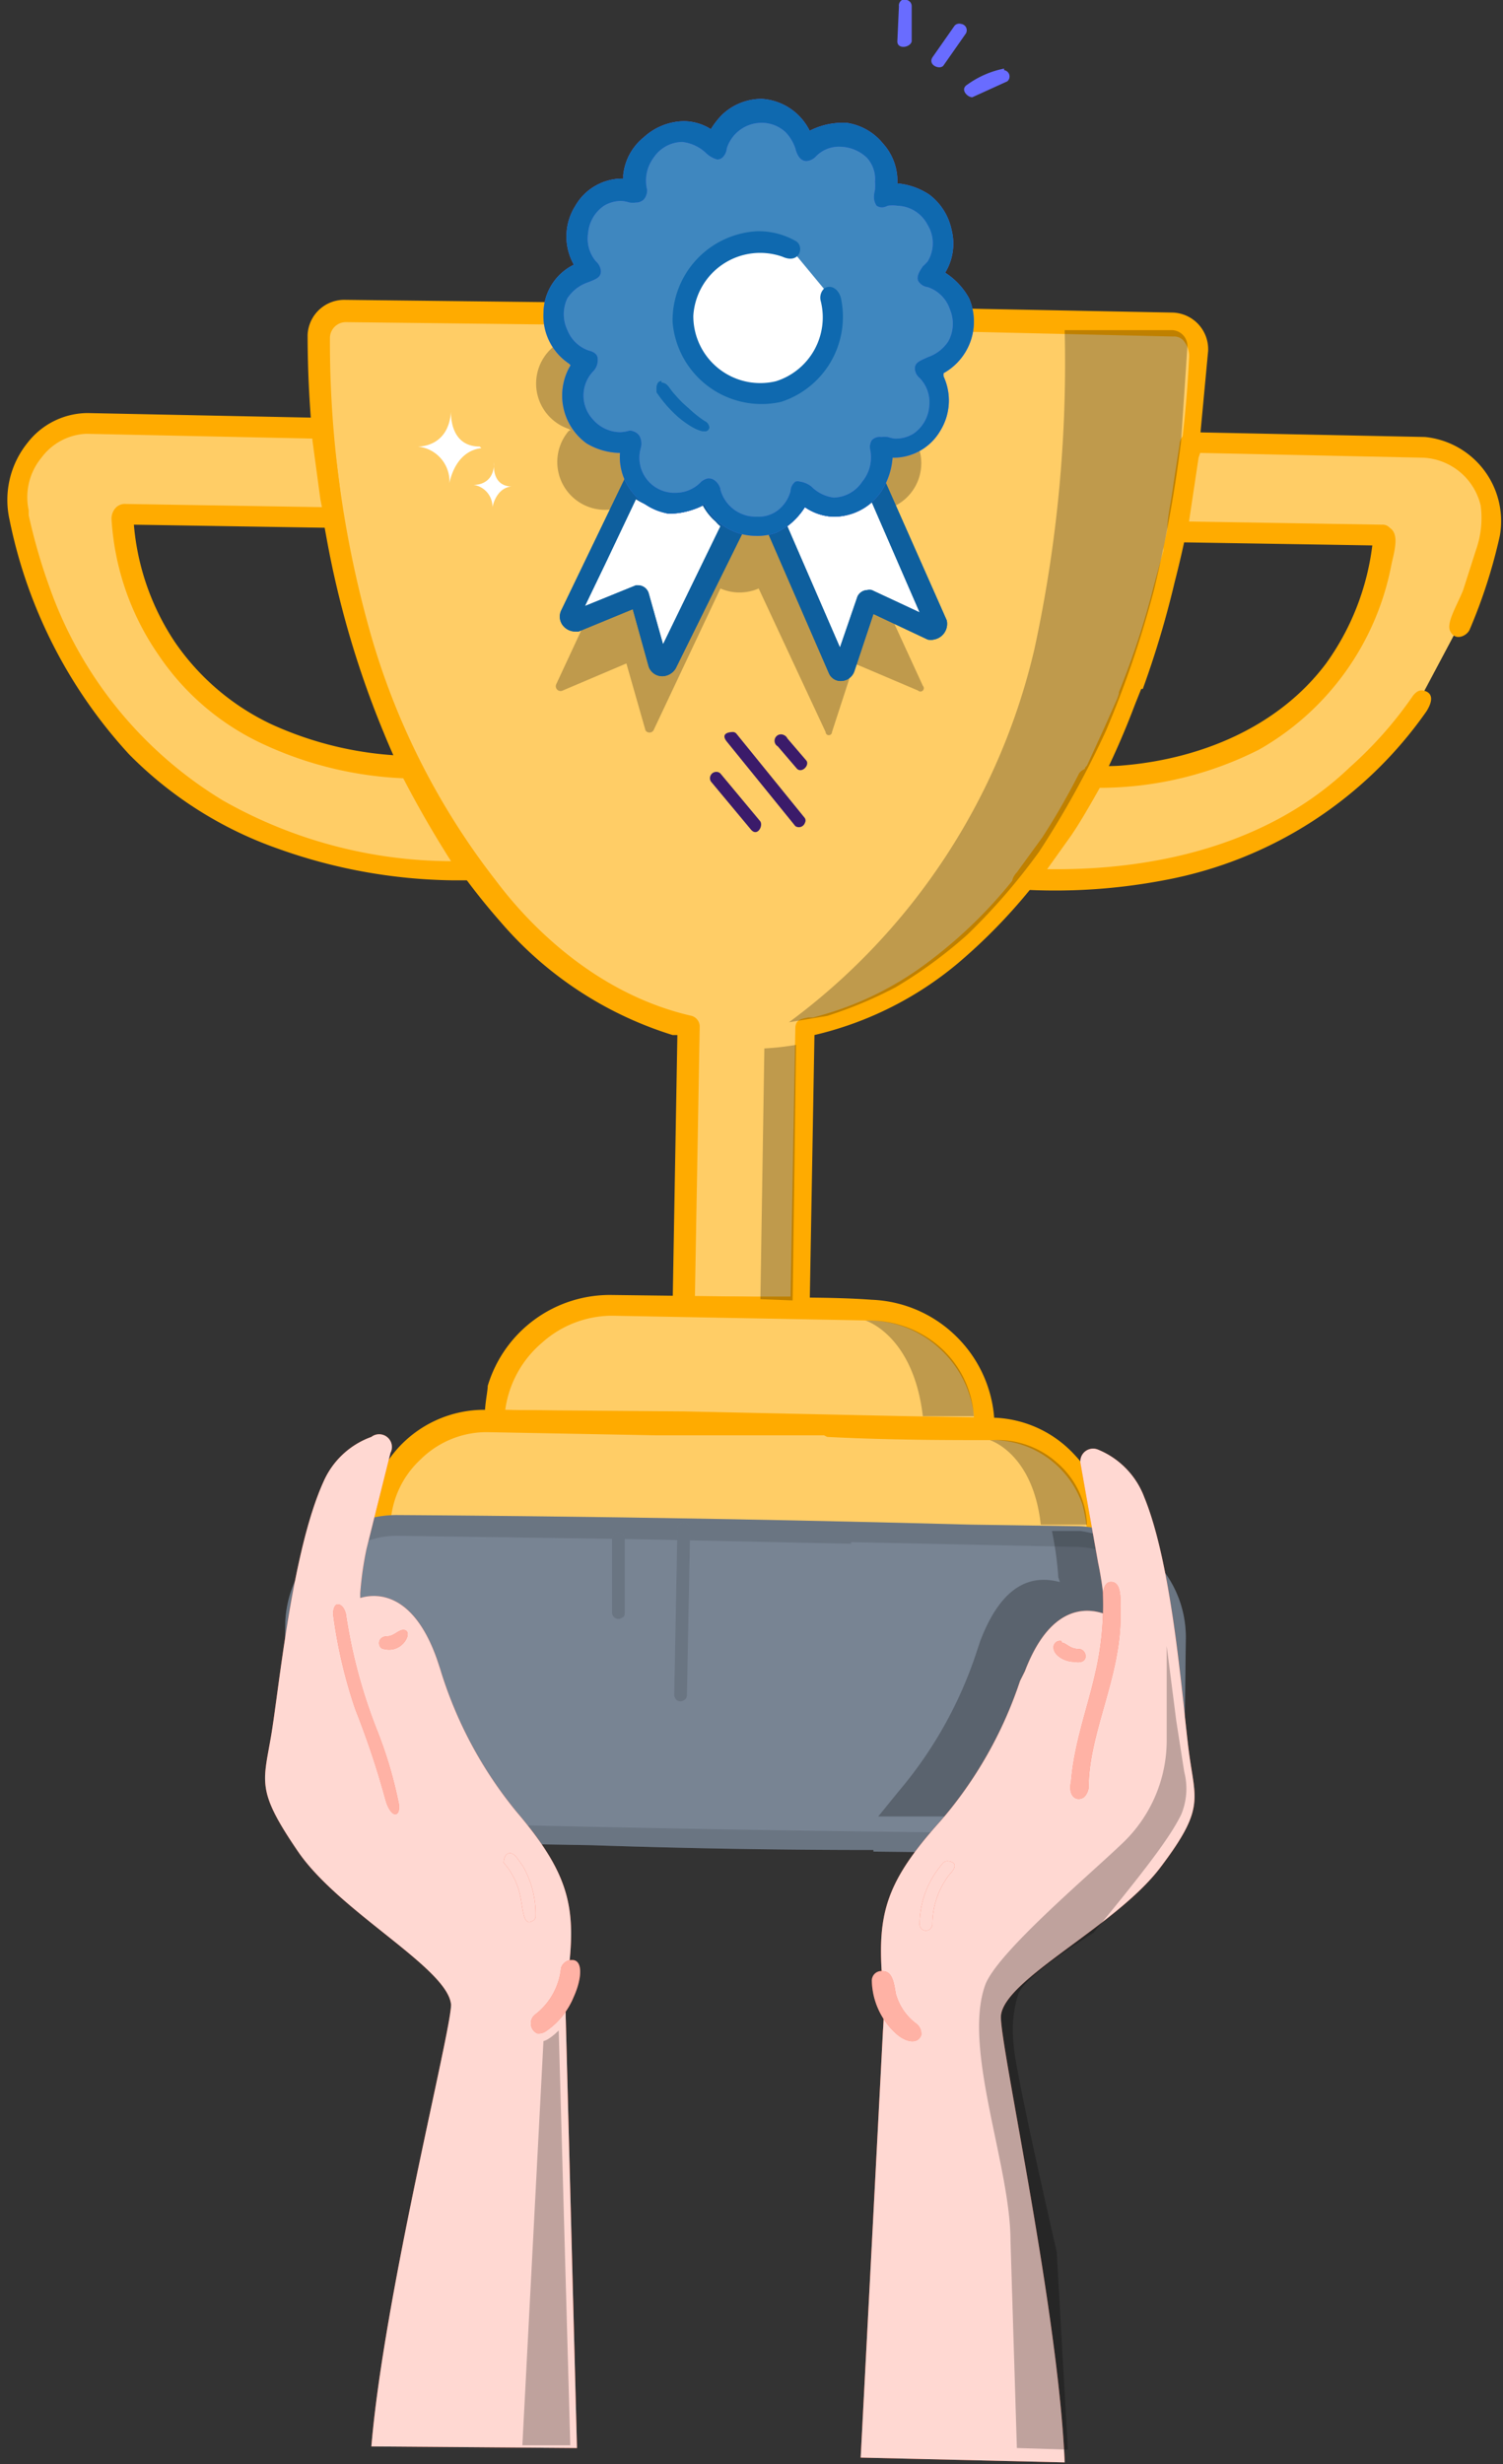 <svg xmlns="http://www.w3.org/2000/svg" xmlns:xlink="http://www.w3.org/1999/xlink" viewBox="0 0 94.3 154.5">
  <rect x="0" y="0" width="94.3" height="154.5" fill="#333333" stroke="none"/>
  <defs>
    <path id="a" fill="#0e5f9e" d="M41.6 42.4a.9.9 0 0 1-.9-.6l-1-3.6-3.4 1.4a.8.8 0 0 1-.2 0 1 1 0 0 1-.8-.4.9.9 0 0 1-.1-.9l4.1-8.5a.7.7 0 0 1 .6-.4.6.6 0 0 1 .6.4 2.3 2.3 0 0 0 2 1 2.2 2.2 0 0 0 1.5-.6l.1-.1a.5.5 0 0 1 .3-.1.6.6 0 0 1 .2 0 .7.7 0 0 1 .6.4c.4 1.3 1 1.6 1.2 1.7 0 0 .5.4.4.9l-4.4 8.9a1 1 0 0 1-.8.5ZM40 36.7a.7.7 0 0 1 .7.5l.9 3.2 3.6-7.4a2.4 2.4 0 0 1-.3-.3 3.5 3.5 0 0 1-.8-1 4.7 4.7 0 0 1-2 .5 2.5 2.5 0 0 1-.2 0 3.6 3.6 0 0 1-1-.4 5.7 5.7 0 0 1-1-.5l-1.9 4-1.3 2.7 3.2-1.3a.7.7 0 0 1 .1 0Z"/>
    <path id="b" fill="#0e5f9e" d="M52.8 42.7a.8.8 0 0 1-.8-.5L48 33c-.2-.4.1-.6.5-1a2.8 2.8 0 0 0 .8-.7 3.3 3.3 0 0 0 .3-.8c0-.3.1-.3.2-.3a.6.6 0 0 1 .4-.2 1 1 0 0 1 .6.4 2.2 2.2 0 0 0 1.6.6 2.3 2.3 0 0 0 2-1 .7.7 0 0 1 .5-.3.7.7 0 0 1 .6.4l3.9 8.8a1 1 0 0 1-.8 1.2.8.8 0 0 1-.4 0l-3.4-1.6-1.2 3.6a.9.9 0 0 1-.8.6Zm-2.3-10.9a4.5 4.5 0 0 1-1.1 1.2l3.3 7.6 1.1-3.2a.7.7 0 0 1 .6-.4.7.7 0 0 1 .3 0l3 1.4-3-6.9a3.6 3.6 0 0 1-2.4.9 3.4 3.4 0 0 1-1.8-.6Z"/>
  </defs>
  <path fill="#ffab00" d="M75.1 22c0 2-.2 4-.4 5.8l-.1.7v.6a61.9 61.9 0 0 1-1 5.3l-.2.9-.1.2-.2.7v.5l-.1.2-.2.8-1.2 3.6A22.8 22.8 0 0 1 71 43v.1l-.3.8v.1l-.3.6-.2.4a13 13 0 0 1-.6 1.5l-.4.7-.4.8-.2.5-.1.2-1.1 2-.3.5-.2.3-.3.5-.4.5-.4.7h-.1l-.4.7-.4.5v.1l-.6.6a24 24 0 0 1-13.8 9.4L50.2 82h-7.3l.3-17.6a24 24 0 0 1-13.6-9.8 41.7 41.7 0 0 1-3.9-6.6A57.8 57.8 0 0 1 21 32.4l-.7-5.5L20 21a1.6 1.6 0 0 1 1.6-1.6l52 .9a1.6 1.6 0 0 1 1.5 1.7Z"/>
  <path fill="rgba(255,255,255,0.4)" d="M75.1 22c0 2-.2 4-.4 5.8l-.1.7v.6a61.9 61.9 0 0 1-1 5.3l-.2.9-.1.2-.2.7v.5l-.1.2-.2.8-1.2 3.6A22.8 22.8 0 0 1 71 43v.1l-.3.8v.1l-.3.6-.2.4a13 13 0 0 1-.6 1.5l-.4.7-.4.8-.2.5-.1.2-1.1 2-.3.5-.2.3-.3.5-.4.5-.4.7h-.1l-.4.7-.4.5v.1l-.6.6a24 24 0 0 1-13.8 9.4L50.2 82h-7.3l.3-17.6a24 24 0 0 1-13.6-9.8 41.7 41.7 0 0 1-3.9-6.6A57.8 57.8 0 0 1 21 32.4l-.7-5.5L20 21a1.6 1.6 0 0 1 1.6-1.6l52 .9a1.6 1.6 0 0 1 1.5 1.7Z"/>
  <path fill="#ffab00" d="m50.2 82.7-7.4-.1c-.5 0-.6-.2-.6-.7l.3-17h-.3a23.3 23.3 0 0 1-10.8-7.1A41.6 41.6 0 0 1 24.1 46a59.5 59.5 0 0 1-3.6-12.2A70 70 0 0 1 19.3 21a2.3 2.3 0 0 1 2.3-2.2l26 .3 26 .5a2.3 2.3 0 0 1 2.2 2.4l-.6 6.4v.5a67.1 67.1 0 0 1-1.5 7.6 60.2 60.2 0 0 1-2 6.7h-.1l-.4 1a50.7 50.7 0 0 1-2 4.6l-.3.3v.2l-1.3 2.2-.1.1-.1.3-.6.9a35 35 0 0 1-6.7 7.6 21.7 21.7 0 0 1-9 4.5l-.3 17c0 .6-.2.7-.6.7Zm6-62L39 20.4l-17.3-.2a1 1 0 0 0-1 1 67.1 67.1 0 0 0 2.4 18 45.5 45.5 0 0 0 8 16c2.4 3.2 6.6 7.2 12.3 8.5a.7.7 0 0 1 .5.7l-.3 16.9h6l.3-16.8c0-.6.4-.6.8-.7h.3a20.2 20.2 0 0 0 7.4-3.6 29.2 29.2 0 0 0 5.9-6 43.7 43.7 0 0 0 3.7-5.7 1.8 1.8 0 0 1 .1-.4 1 1 0 0 0 .1-.1l1.1-2.4.8-1.8.1-.3v-.1a51 51 0 0 0 2.2-6.7l.6-2.2v-.2l.4-1.8a69.9 69.9 0 0 0 1.2-10 1.5 1.5 0 0 0-.4-1.2.8.8 0 0 0-.6-.2l-17.3-.4Z"/>
  <path fill="#ffab00" d="M61.8 89.6 31 89a7.4 7.4 0 0 1 2.3-5.1 7.2 7.2 0 0 1 5.1-2l16.2.2a7.3 7.3 0 0 1 7.2 7.5Z"/>
  <path fill="rgba(255,255,255,0.4)" d="M61.8 89.6 31 89a7.4 7.4 0 0 1 2.3-5.1 7.2 7.2 0 0 1 5.1-2l16.2.2a7.3 7.3 0 0 1 7.2 7.5Z"/>
  <path fill="#ffab00" d="M61.7 90.2 31 89.7a.5.5 0 0 1-.4-.2c-.4-.6 0-2.1 0-2.6a8 8 0 0 1 7.8-5.7l8.1.1c2.7.1 5.5 0 8.2.2a8 8 0 0 1 5.4 2.4 8 8 0 0 1 2.3 5.6s-.1.7-.7.7Zm-12.5-7.5-5.4-.1-5.4-.1a6.6 6.6 0 0 0-4.4 1.7 6.7 6.7 0 0 0-2.3 4.2l29.4.5v-.2a6.7 6.7 0 0 0-2.1-4.1 6.6 6.6 0 0 0-4.4-1.8l-5.4-.1Z"/>
  <path fill="#ffab00" d="m68.8 99.3-45-.7v-3.1a6.5 6.5 0 0 1 6.6-6.5l32 .6a6.5 6.5 0 0 1 6.4 6.7Z"/>
  <path fill="rgba(255,255,255,0.4)" d="m68.8 99.3-45-.7v-3.1a6.5 6.5 0 0 1 6.6-6.5l32 .6a6.5 6.5 0 0 1 6.4 6.7Z"/>
  <path fill="#ffab00" d="m68.7 100-45-.8c-.5 0-.6-.2-.6-.6v-1.2a12.2 12.2 0 0 1 .5-4.4 7.3 7.3 0 0 1 6.7-4.6l12.6.1 14 .3 5.6.1a7.2 7.2 0 0 1 4.9 2.3 7.2 7.2 0 0 1 2 5v3.1c0 .6-.2.7-.7.7Zm-17-10H41.2l-10.7-.2a5.9 5.9 0 0 0-4.1 1.7 5.9 5.9 0 0 0-1.9 4.1V98l43.7.8v-.9a10 10 0 0 0-.3-3.6 6 6 0 0 0-5.4-4c-3.2 0-6.6 0-10.6-.2Z"/>
  <path fill="#8592a3" d="m72.5 115.6-53-.9a1 1 0 0 1-1.1-1l.2-12a6.2 6.2 0 0 1 6.3-6l42.8.7a6.2 6.2 0 0 1 6 6.3l-.2 11.9a1 1 0 0 1-1 1Z"/>
  <path fill="rgba(0,0,0,0.1)" d="m72.5 115.6-53-.9a1 1 0 0 1-1.1-1l.2-12a6.2 6.2 0 0 1 6.3-6l42.8.7a6.2 6.2 0 0 1 6 6.3l-.2 11.9a1 1 0 0 1-1 1Z"/>
  <path fill="#8592a3" d="M54.8 116a518 518 0 0 1-17.7-.3l-17.7-.3a1.8 1.8 0 0 1-1.7-1.7l.2-12a7 7 0 0 1 7-6.7 1764.3 1764.3 0 0 1 36 .6l6.8.1a6.9 6.9 0 0 1 4.7 2.1 6.9 6.9 0 0 1 2 4.9l-.1 7.9-.1 4a1.8 1.8 0 0 1-1.7 1.7l-17.7-.2Zm-1.4-19.2-14.2-.3-14.3-.2a5.6 5.6 0 0 0-3.9 1.6 5.6 5.6 0 0 0-1.8 3.9v2.6l-.2 9.2a.4.4 0 0 0 .5.5 2129.8 2129.8 0 0 0 53 .9.4.4 0 0 0 .4-.4l.2-12a5.7 5.7 0 0 0-1.6-3.8 5.5 5.5 0 0 0-3.8-1.8l-14.3-.3Z"/>
  <path fill="rgba(0,0,0,0.2)" d="M54.8 116a518 518 0 0 1-17.7-.3l-17.7-.3a1.8 1.8 0 0 1-1.7-1.7l.2-12a7 7 0 0 1 7-6.7 1764.3 1764.3 0 0 1 36 .6l6.8.1a6.9 6.9 0 0 1 4.7 2.1 6.9 6.9 0 0 1 2 4.9l-.1 7.9-.1 4a1.8 1.8 0 0 1-1.7 1.7l-17.7-.2Zm-1.4-19.2-14.2-.3-14.3-.2a5.6 5.6 0 0 0-3.9 1.6 5.6 5.6 0 0 0-1.8 3.9v2.6l-.2 9.2a.4.4 0 0 0 .5.5 2129.8 2129.8 0 0 0 53 .9.4.4 0 0 0 .4-.4l.2-12a5.7 5.7 0 0 0-1.6-3.8 5.5 5.5 0 0 0-3.8-1.8l-14.3-.3Z"/>
  <path fill="#ffab00" d="m8.4 26.7 11.8.2.7 5.5-13-.2a.2.2 0 0 0-.2.2c0 2 1.5 15 18 15.6a41.8 41.8 0 0 0 4 6.6C9 54.9 2.8 40.7 1 32a4.5 4.5 0 0 1 4.4-5.4Z"/>
  <path fill="rgba(255,255,255,0.4)" d="m8.4 26.7 11.8.2.7 5.5-13-.2a.2.2 0 0 0-.2.2c0 2 1.5 15 18 15.6a41.8 41.8 0 0 0 4 6.6C9 54.9 2.8 40.7 1 32a4.5 4.5 0 0 1 4.4-5.4Z"/>
  <path fill="#ffab00" d="M28.4 55.2a33.7 33.7 0 0 1-11-2 24.5 24.5 0 0 1-9.3-5.9A30.7 30.7 0 0 1 .6 32.6a5.7 5.7 0 0 1 1.1-4.8 4.8 4.8 0 0 1 3.8-1.9l14.7.3h.1c.6.1.6.5.6.9a2.3 2.3 0 0 0 0 .2l.6 4.7v.4a.7.7 0 0 1-.6.7l-12.5-.2a15.6 15.6 0 0 0 2.6 7.4 15.2 15.2 0 0 0 6 5.1 22 22 0 0 0 8.7 2c.1 0 .5 0 .8.7a41.6 41.6 0 0 0 3.7 6 .8.8 0 0 1 0 .6c0 .3-.3.5-1 .5h-.8Zm-23-28a3.7 3.7 0 0 0-2.8 1.5 3.9 3.9 0 0 0-.8 3.3v.3a35.9 35.9 0 0 0 1.3 4.5A25.6 25.6 0 0 0 14 50.2 29.2 29.2 0 0 0 28.3 54a67.2 67.2 0 0 1-3-5.2 23.1 23.1 0 0 1-8.7-2.1A16 16 0 0 1 9.9 41 16.7 16.7 0 0 1 7 32.6a1 1 0 0 1 .3-.8.8.8 0 0 1 .6-.2l12.3.2-.1-.5-.5-3.7v-.1ZM89 44c-4 6.3-11.5 11.8-24.7 11.2l.5-.7.5-.6.4-.6v-.1l.5-.7.4-.5c0-.2.2-.4.3-.5l.1-.3.4-.6 1-1.9c16.5 0 18.4-13 18.5-15a.2.2 0 0 0-.2-.2l-13-.2q.2-.3.2-.7a47.4 47.4 0 0 0 .4-2l.2-1.5v-.6l.2-.7 14.6.2a4.5 4.5 0 0 1 4.2 5.6 36.3 36.3 0 0 1-2 5.7"/>
  <path fill="rgba(255,255,255,0.4)" d="M89 44c-4 6.3-11.5 11.8-24.7 11.2l.5-.7.5-.6.4-.6v-.1l.5-.7.4-.5c0-.2.2-.4.3-.5l.1-.3.4-.6 1-1.9c16.5 0 18.4-13 18.5-15a.2.2 0 0 0-.2-.2l-13-.2q.2-.3.2-.7a47.4 47.4 0 0 0 .4-2l.2-1.5v-.6l.2-.7 14.6.2a4.5 4.5 0 0 1 4.2 5.6 36.3 36.3 0 0 1-2 5.7"/>
  <path fill="#ffab00" d="m75.2 28.7-.6 4 12.1.2a.6.6 0 0 1 .5.2c.6.4.3 1.4.1 2.3A17 17 0 0 1 79 47a22.2 22.2 0 0 1-10 2.4s-1 1.8-1.6 2.7l-.2.3-1.5 2.1c6.9.1 14-1.6 19-6.4a24.8 24.8 0 0 0 3.9-4.4s.3-.5.7-.4c.5.1.7.5.2 1.3A25.8 25.8 0 0 1 73 55.2a36.5 36.5 0 0 1-8.5.6c-1.4 0-1-.8-.7-1.1l1.6-2.2a43.6 43.6 0 0 0 2.3-4c.4-.6 1.7-.4 2.7-.5 4.9-.4 9.8-2.4 12.8-6.4a16 16 0 0 0 2.9-7.4L73.8 34c-1 0-.4-1.9-.2-3.5l.4-2.6s0-.7.7-.8l14.7.3a5.3 5.3 0 0 1 4.7 6.2 33.3 33.3 0 0 1-1.9 5.9c-.2.4-.9.7-1.2.1-.3-.5.4-1.6.8-2.6l.8-2.5a6 6 0 0 0 .3-2.8 3.9 3.9 0 0 0-3.6-3l-14-.3-.1.3Z"/>
  <path fill="rgba(0,0,0,0.25)" d="m0 43.4 2.4-.4a26.4 26.4 0 0 0 4.3-1.8 29 29 0 0 0 4.5-3.3 38.9 38.9 0 0 0 4.5-5.2 58.6 58.6 0 0 0 4.2-7.6 64.2 64.2 0 0 0 3-8.8A82.5 82.5 0 0 0 24.6 7l.4-6a1 1 0 0 0-1-1h-6.7a84.5 84.5 0 0 1-1.9 20A40.5 40.5 0 0 1 0 43.4" style="mix-blend-mode:overlay;isolation:isolate" transform="translate(49.5 20.7)"/>
  <path fill="rgba(0,0,0,0.25)" d="M-2 0a16.8 16.8 0 0 0 2 0l-2 15.9-2-.3Z" style="mix-blend-mode:overlay;isolation:isolate" transform="rotate(-6.4 610.9 -413.9)"/>
  <path fill="rgba(0,0,0,0.25)" d="M6.8 6a6.3 6.3 0 0 0-2.2-4.4A6.7 6.7 0 0 0 .2 0H0s3 .9 3.6 6Z" style="mix-blend-mode:overlay;isolation:isolate" transform="translate(54.3 82.8)"/>
  <path fill="rgba(0,0,0,0.25)" d="M6.1 5.3a5.4 5.4 0 0 0-1.9-3.9A5.6 5.6 0 0 0 .2 0H0s2.7.8 3.2 5.3Z" style="mix-blend-mode:overlay;isolation:isolate" transform="translate(62.1 90.3)"/>
  <path fill="rgba(0,0,0,0.25)" d="M23.6 6.5h-.2l.1.1a3 3 0 0 1-2.7 5l-.2-.1v.1a2.9 2.9 0 0 1-.2 2.3l4 8.7a.2.2 0 0 1-.3.3l-4-1.7-1.4 4.3a.2.2 0 0 1-.4 0l-4.2-9a3 3 0 0 1-2.4 0l-4.2 8.9a.3.3 0 0 1-.5 0l-1.2-4.2-4 1.7a.3.3 0 0 1-.4-.4l4-8.6a2.9 2.9 0 0 1-.3-2.3v-.1a3 3 0 0 1-2.9-4.9h.1l-.1-.1a3 3 0 0 1 0-5.7h.1V.7a3 3 0 0 1-.6-.7H24a3 3 0 0 1-.6.7v.1a3 3 0 0 1 0 5.7" style="mix-blend-mode:overlay;isolation:isolate" transform="translate(33.5 20.4)"/>
  <path fill="#fff" d="M30.1 28c-2 0-1.8-2.3-1.8-2.3-.1 2.4-2.1 2.3-2.1 2.3a2.2 2.2 0 0 1 2 2.3s.3-2 2-2.2m1.8 2.4c-1.2-.1-1-1.5-1-1.5 0 1.5-1.3 1.4-1.3 1.4a1.4 1.4 0 0 1 1.2 1.4s.2-1.2 1.2-1.3"/>
  <path fill="#3b1b6a" d="M46 45.9a.3.3 0 0 1 .2.1l4.3 5.3a.3.3 0 0 1 0 .3.4.4 0 0 1-.6.2l-4.3-5.3c-.4-.5.1-.6.4-.6Zm3.2.2a.4.4 0 0 1 .2.2l1.2 1.4c.2.3-.3.8-.6.5l-1.2-1.4a.4.4 0 0 1 .4-.7ZM45 48.4a.4.4 0 0 1 .2.1l2.5 3c.2.3-.2 1-.6.5l-2.5-3a.4.4 0 0 1 .3-.6Z"/>
  <path fill="#8592a3" d="M38.9 96.1a.4.4 0 0 1 .3.4v4.6c0 .3-.1.3-.3.4a.4.4 0 0 1-.5-.4v-4.6a.4.4 0 0 1 .5-.4Z"/>
  <path fill="rgba(0,0,0,0.2)" d="M38.9 96.1a.4.4 0 0 1 .3.4v4.6c0 .3-.1.3-.3.4a.4.4 0 0 1-.5-.4v-4.6a.4.4 0 0 1 .5-.4Z"/>
  <path fill="#8592a3" d="M43 95.5a.4.4 0 0 1 .3.4l-.2 10.4c0 .4-.7.6-.8 0l.2-10.4a.4.4 0 0 1 .5-.4Z"/>
  <path fill="rgba(0,0,0,0.2)" d="M43 95.5a.4.4 0 0 1 .3.4l-.2 10.4c0 .4-.7.6-.8 0l.2-10.4a.4.4 0 0 1 .5-.4Z"/>
  <path fill="#fff" d="m46.2 32.7-4.3 9a.3.3 0 0 1-.5-.1L40 37.4 36 39a.3.3 0 0 1-.3-.4l4.1-8.5a3 3 0 0 0 1.7 1.3 2.8 2.8 0 0 0 2.9-.7v-.1.1a2.8 2.8 0 0 0 1.7 2Z"/>
  <use xlink:href="#a"/>
  <use xlink:href="#a"/>
  <path fill="#fff" d="m58.5 39.4-4.1-1.8L53 42a.2.2 0 0 1-.4 0l-4-9.2a2.8 2.8 0 0 0 1.4-1.4 3.5 3.5 0 0 0 .2-.5v-.1h.1a2.8 2.8 0 0 0 2.9 1 3 3 0 0 0 1.7-1.4l3.9 8.8a.2.2 0 0 1-.3.3Z"/>
  <use xlink:href="#b"/>
  <use xlink:href="#b"/>
  <path fill="#3f87bf" d="M58.2 23h-.1v.1a3 3 0 0 1-2.8 4.8h-.1v.1a2.9 2.9 0 0 1-.3 2.3 3 3 0 0 1-1.7 1.3 2.8 2.8 0 0 1-2.9-.8v-.1l-.1.1a3.5 3.5 0 0 1-.2.5 2.8 2.8 0 0 1-1.5 1.4 3 3 0 0 1-2.3 0 2.8 2.8 0 0 1-1.6-2v-.1h-.1a2.8 2.8 0 0 1-3 .8 3 3 0 0 1-1.6-1.3 2.8 2.8 0 0 1-.2-2.3v-.2h-.1a3 3 0 0 1-2.7-4.9v-.1a3 3 0 0 1 0-5.6h.1v-.2a3 3 0 0 1 2.8-4.8h.2a2.9 2.9 0 0 1 4.7-3l.1.1V9a2.9 2.9 0 0 1 5.7 0v.2a2.9 2.9 0 0 1 4.9 2.8v.2a2.9 2.9 0 0 1 2.8 4.9h-.1l.1.1a3 3 0 0 1 0 5.7Z"/>
  <path fill="#696cff" d="M47.4 33.6a3.6 3.6 0 0 1-3.2-2 4.3 4.3 0 0 1-1.9.6 2.7 2.7 0 0 1-.4 0 3.6 3.6 0 0 1-2.2-1.3 3.5 3.5 0 0 1-.8-2.5 4.2 4.2 0 0 1-2.1-.6 3.7 3.7 0 0 1-1-4.9l-.1-.1a3.6 3.6 0 0 1-1.6-3.2 3.4 3.4 0 0 1 1.9-3s0 0-.1-.2a3.6 3.6 0 0 1 .2-3.5 3.4 3.4 0 0 1 3-1.7 1 1 0 0 0 0-.2 3.5 3.5 0 0 1 1.3-2.4 3.8 3.8 0 0 1 2.5-1 3.2 3.2 0 0 1 1.7.5 5 5 0 0 1 .7-.9 3.6 3.6 0 0 1 2.5-1 3.6 3.6 0 0 1 3 2 4.5 4.5 0 0 1 2-.5h.3A3.6 3.6 0 0 1 55.4 9a3.5 3.5 0 0 1 .9 2.5 4.3 4.3 0 0 1 2 .7 3.7 3.7 0 0 1 1.4 2.2 3.5 3.5 0 0 1-.4 2.7 4.4 4.4 0 0 1 1.5 1.6 3.7 3.7 0 0 1-1.6 4.7 1 1 0 0 0 0 .2A3.6 3.6 0 0 1 59 27a3.4 3.4 0 0 1-2.9 1.7H56a4.5 4.5 0 0 1-.7 2.1 3.7 3.7 0 0 1-3 1.6 3.3 3.3 0 0 1-1.8-.6 4.3 4.3 0 0 1-1.8 1.6 3.4 3.4 0 0 1-1.3.2ZM44.5 30c.4 0 .7.5.7.7a2.3 2.3 0 0 0 2.3 1.7 2 2 0 0 0 1.3-.4 2.3 2.3 0 0 0 .8-1.2.8.8 0 0 1 .3-.6.5.5 0 0 1 .3 0 1.5 1.5 0 0 1 .7.3 2.4 2.4 0 0 0 1.4.7 2.2 2.2 0 0 0 1.8-1 2.4 2.4 0 0 0 .5-2 .8.8 0 0 1 .1-.6.7.7 0 0 1 .6-.2 1.8 1.8 0 0 1 .4 0 2.3 2.3 0 0 0 .4.1 2.1 2.1 0 0 0 1.2-.3 2.3 2.3 0 0 0 1-1.7 2.2 2.2 0 0 0-.6-1.8.8.8 0 0 1-.3-.6c0-.4.4-.5.8-.7a2.5 2.5 0 0 0 1.3-1 2.3 2.3 0 0 0 .1-2 2.2 2.2 0 0 0-1.4-1.4.8.8 0 0 1-.6-.4c-.1-.3.1-.6.3-.9a3.7 3.7 0 0 0 .3-.3 2.2 2.2 0 0 0 0-2.3 2.2 2.2 0 0 0-1.9-1.2 2.1 2.1 0 0 0-.6 0 1 1 0 0 1-.3.1.6.6 0 0 1-.4-.1c-.2-.3-.2-.6-.1-1a3.4 3.4 0 0 0 0-.5 2 2 0 0 0-.5-1.5 2.5 2.5 0 0 0-1.7-.7 2 2 0 0 0-1.5.6.9.9 0 0 1-.6.3c-.4 0-.6-.4-.7-.8a2.7 2.7 0 0 0-.6-1 2.2 2.2 0 0 0-1.5-.6 2.3 2.3 0 0 0-2.2 1.6.9.9 0 0 1-.2.5.5.5 0 0 1-.4.2 1.6 1.6 0 0 1-.7-.4 2.6 2.6 0 0 0-1.5-.7 2.2 2.2 0 0 0-1.8 1 2.4 2.4 0 0 0-.4 2 .9.9 0 0 1-.2.6.7.7 0 0 1-.5.2 1.5 1.5 0 0 1-.4 0 2.3 2.3 0 0 0-.5-.1 2.1 2.1 0 0 0-1.1.3 2.3 2.3 0 0 0-1 1.7 2.2 2.2 0 0 0 .5 1.8.9.9 0 0 1 .3.6c0 .4-.3.5-.8.7a2.5 2.5 0 0 0-1.3 1 2.3 2.3 0 0 0 0 2A2.2 2.2 0 0 0 37 22s.5.1.5.5a1 1 0 0 1-.3.8 2.2 2.2 0 0 0 0 3 2.3 2.3 0 0 0 1.7.8 2.5 2.5 0 0 0 .6-.1.8.8 0 0 1 .6.3 1 1 0 0 1 .1.8 2.2 2.2 0 0 0 2.2 2.8 2.2 2.2 0 0 0 1.6-.7 1 1 0 0 1 .4-.2.5.5 0 0 1 .1 0Z"/>
  <path fill="#0f69af" d="M47.4 33.6a3.6 3.6 0 0 1-3.2-2 4.3 4.3 0 0 1-1.9.6 2.7 2.7 0 0 1-.4 0 3.6 3.6 0 0 1-2.2-1.3 3.5 3.5 0 0 1-.8-2.5 4.2 4.2 0 0 1-2.1-.6 3.7 3.7 0 0 1-1-4.9l-.1-.1a3.6 3.6 0 0 1-1.6-3.2 3.4 3.4 0 0 1 1.9-3s0 0-.1-.2a3.6 3.6 0 0 1 .2-3.5 3.4 3.4 0 0 1 3-1.7 1 1 0 0 0 0-.2 3.5 3.5 0 0 1 1.3-2.4 3.8 3.8 0 0 1 2.5-1 3.2 3.2 0 0 1 1.7.5 5 5 0 0 1 .7-.9 3.6 3.6 0 0 1 2.5-1 3.6 3.6 0 0 1 3 2 4.5 4.5 0 0 1 2-.5h.3A3.6 3.6 0 0 1 55.4 9a3.5 3.5 0 0 1 .9 2.5 4.3 4.3 0 0 1 2 .7 3.7 3.7 0 0 1 1.4 2.2 3.5 3.5 0 0 1-.4 2.7 4.4 4.4 0 0 1 1.5 1.6 3.7 3.7 0 0 1-1.6 4.7 1 1 0 0 0 0 .2A3.6 3.6 0 0 1 59 27a3.4 3.4 0 0 1-2.9 1.7H56a4.5 4.5 0 0 1-.7 2.1 3.7 3.7 0 0 1-3 1.6 3.3 3.3 0 0 1-1.8-.6 4.3 4.3 0 0 1-1.8 1.6 3.4 3.4 0 0 1-1.3.2ZM44.5 30c.4 0 .7.5.7.7a2.3 2.3 0 0 0 2.3 1.7 2 2 0 0 0 1.3-.4 2.3 2.3 0 0 0 .8-1.2.8.8 0 0 1 .3-.6.5.5 0 0 1 .3 0 1.5 1.5 0 0 1 .7.3 2.4 2.4 0 0 0 1.4.7 2.2 2.2 0 0 0 1.8-1 2.4 2.4 0 0 0 .5-2 .8.8 0 0 1 .1-.6.7.7 0 0 1 .6-.2 1.8 1.8 0 0 1 .4 0 2.3 2.3 0 0 0 .4.1 2.1 2.1 0 0 0 1.2-.3 2.3 2.3 0 0 0 1-1.7 2.2 2.2 0 0 0-.6-1.8.8.8 0 0 1-.3-.6c0-.4.4-.5.8-.7a2.5 2.5 0 0 0 1.3-1 2.3 2.3 0 0 0 .1-2 2.2 2.2 0 0 0-1.4-1.4.8.8 0 0 1-.6-.4c-.1-.3.1-.6.3-.9a3.7 3.7 0 0 0 .3-.3 2.2 2.2 0 0 0 0-2.3 2.2 2.2 0 0 0-1.9-1.2 2.1 2.1 0 0 0-.6 0 1 1 0 0 1-.3.1.6.6 0 0 1-.4-.1c-.2-.3-.2-.6-.1-1a3.4 3.4 0 0 0 0-.5 2 2 0 0 0-.5-1.5 2.5 2.5 0 0 0-1.7-.7 2 2 0 0 0-1.5.6.9.9 0 0 1-.6.3c-.4 0-.6-.4-.7-.8a2.7 2.7 0 0 0-.6-1 2.2 2.2 0 0 0-1.5-.6 2.3 2.3 0 0 0-2.2 1.6.9.9 0 0 1-.2.5.5.5 0 0 1-.4.2 1.6 1.6 0 0 1-.7-.4 2.6 2.6 0 0 0-1.5-.7 2.2 2.2 0 0 0-1.8 1 2.4 2.4 0 0 0-.4 2 .9.9 0 0 1-.2.6.7.7 0 0 1-.5.2 1.5 1.5 0 0 1-.4 0 2.3 2.3 0 0 0-.5-.1 2.1 2.1 0 0 0-1.1.3 2.3 2.3 0 0 0-1 1.7 2.2 2.2 0 0 0 .5 1.8.9.9 0 0 1 .3.6c0 .4-.3.5-.8.7a2.5 2.5 0 0 0-1.3 1 2.3 2.3 0 0 0 0 2A2.2 2.2 0 0 0 37 22s.5.1.5.5a1 1 0 0 1-.3.8 2.2 2.2 0 0 0 0 3 2.3 2.3 0 0 0 1.7.8 2.5 2.5 0 0 0 .6-.1.8.8 0 0 1 .6.3 1 1 0 0 1 .1.8 2.2 2.2 0 0 0 2.2 2.8 2.2 2.2 0 0 0 1.6-.7 1 1 0 0 1 .4-.2.5.5 0 0 1 .1 0Z"/>
  <path fill="#fff" d="M52.1 18.6a4.8 4.8 0 0 1 .2 1.4 4.7 4.7 0 0 1-4.8 4.7 4.7 4.7 0 0 1-4.6-4.8 4.7 4.7 0 0 1 4.8-4.7 4.7 4.7 0 0 1 2 .5"/>
  <path fill="#0f69af" d="M47.7 14.5a4.7 4.7 0 0 1 2.2.6c.6.3.3 1.5-.8 1a4.2 4.2 0 0 0-5.6 3.7 4.2 4.2 0 0 0 5.2 4.1 4.2 4.2 0 0 0 2.8-5 .8.8 0 0 1 .2-.8c.4-.3 1 0 1.1.8a5.6 5.6 0 0 1-3.8 6.3 5.6 5.6 0 0 1-6.8-5 5.6 5.6 0 0 1 5.3-5.7ZM41.5 24c.4 0 .5.4.8.7a7.2 7.2 0 0 0 .9.9 7.3 7.3 0 0 0 1 .8.5.5 0 0 1 .3.4c-.1.6-1.2 0-2-.7a8.1 8.1 0 0 1-1.3-1.5s-.1-.7.3-.7Z"/>
  <path fill="#0f69af" d="M41.5 24c.4 0 .5.4.8.7a7.2 7.2 0 0 0 .9.9 7.3 7.3 0 0 0 1 .8.5.5 0 0 1 .3.4c-.1.6-1.2 0-2-.7a8.1 8.1 0 0 1-1.3-1.5s-.1-.7.3-.7Z"/>
  <path fill="#696cff" d="M63 4.4a.4.4 0 0 1 .2.7l-2.2 1c-.3 0-.8-.5-.3-.8a5.9 5.9 0 0 1 2.3-1ZM56.9 0a.4.4 0 0 1 .3.4v2.2c-.1.4-.9.5-.9 0l.1-2.2A.4.4 0 0 1 57 0Zm3.4 1.5a.4.4 0 0 1 .3.6l-1.4 2c-.2.3-1 0-.7-.5l1.4-2a.4.4 0 0 1 .4-.1Z"/>
  <path fill="rgba(0,0,0,0.25)" d="M12.2 0h.5a5.9 5.9 0 0 1 3.2 1.5 5.6 5.6 0 0 1 1.9 4.4v11.5a.5.5 0 0 1-.5.5H0l1.3-1.6a26 26 0 0 0 4.9-8.8l.2-.6c1.6-4.2 3.8-4 5-3.7l-.1-.3a21.6 21.6 0 0 0-.4-2.9Z" style="mix-blend-mode:overlay;isolation:isolate" transform="translate(55.1 96)"/>
  <path fill="#ff3e1d" d="M66.8 154.4c-.4-9.6-4.1-26.3-4-28 .2-2.3 7.2-5.6 10-9.3s2.2-4.2 1.8-7.2-1-11.6-2.8-16a5.2 5.2 0 0 0-2.9-3 .8.8 0 0 0-1.1.9 1892.2 1892.2 0 0 0 1.1 6.2 21 21 0 0 1 .4 2.9v.3c-1.1-.4-3.4-.6-5 3.6l-.3.6a26 26 0 0 1-5 8.8c-3.6 4-4 6-3.6 10.5a17.2 17.2 0 0 1 0 2.6L54 154.1Z"/>
  <path fill="rgba(255,255,255,0.8)" d="M66.8 154.4c-.4-9.6-4.1-26.3-4-28 .2-2.3 7.2-5.6 10-9.3s2.2-4.2 1.8-7.2-1-11.6-2.8-16a5.2 5.2 0 0 0-2.9-3 .8.8 0 0 0-1.1.9 1892.2 1892.2 0 0 0 1.1 6.2 21 21 0 0 1 .4 2.9v.3c-1.1-.4-3.4-.6-5 3.6l-.3.6a26 26 0 0 1-5 8.8c-3.6 4-4 6-3.6 10.5a17.2 17.2 0 0 1 0 2.6L54 154.1Z"/>
  <path fill="#ff3e1d" d="M69.8 99.2c.6.1.5 1.2.5 2.2 0 3.8-2 7.3-2 10.7a1 1 0 0 1-.3.6c-.5.3-1-.1-.8-1 .2-2.4 1-4.5 1.5-6.7a18.8 18.8 0 0 0 .5-5s0-.9.6-.8Z"/>
  <path fill="rgba(255,255,255,0.6)" d="M69.8 99.2c.6.1.5 1.2.5 2.2 0 3.8-2 7.3-2 10.7a1 1 0 0 1-.3.6c-.5.3-1-.1-.8-1 .2-2.4 1-4.5 1.5-6.7a18.8 18.8 0 0 0 .5-5s0-.9.6-.8Z"/>
  <path fill="#ff3e1d" d="M66.6 103c.3 0 .5.4 1.1.4.5 0 .7 1-.3.8-.6 0-1.3-.4-1.3-.9a.4.4 0 0 1 .5-.4Z"/>
  <path fill="rgba(255,255,255,0.6)" d="M66.6 103c.3 0 .5.4 1.1.4.5 0 .7 1-.3.8-.6 0-1.3-.4-1.3-.9a.4.4 0 0 1 .5-.4Z"/>
  <path fill="#ff3e1d" d="M55.4 123.6c.6 0 .7.8.8 1.4a3.5 3.5 0 0 0 1.3 1.9.8.8 0 0 1 .3.7c-.2.6-1 .5-1.7-.2a4.6 4.6 0 0 1-1.4-3.2.6.6 0 0 1 .7-.6Z"/>
  <path fill="rgba(255,255,255,0.6)" d="M55.4 123.6c.6 0 .7.8.8 1.4a3.5 3.5 0 0 0 1.3 1.9.8.8 0 0 1 .3.7c-.2.6-1 .5-1.7-.2a4.6 4.6 0 0 1-1.4-3.2.6.6 0 0 1 .7-.6Z"/>
  <path fill="#ff3e1d" d="M59.5 116.7c.7.1.3.6.1.8a5.1 5.1 0 0 0-1.1 3.2.5.5 0 0 1-.2.3.4.4 0 0 1-.6-.4 5.8 5.8 0 0 1 1.4-3.7.4.4 0 0 1 .4-.2Z"/>
  <path fill="rgba(255,255,255,0.8)" d="M59.5 116.7c.7.1.3.6.1.8a5.1 5.1 0 0 0-1.1 3.2.5.5 0 0 1-.2.3.4.4 0 0 1-.6-.4 5.8 5.8 0 0 1 1.4-3.7.4.4 0 0 1 .4-.2Z"/>
  <path fill="rgba(0,0,0,0.25)" d="M5.6 50.4 4.9 38S2.2 26.3 2.2 25a7.5 7.5 0 0 1 .3-3.2C3 20.6 7.2 18 7.2 18c3.8-4.6 4.9-6.2 5.5-7.4a4.2 4.2 0 0 0 .2-2.7l-.5-3.2-.6-4.7v6A8.9 8.9 0 0 1 9 12.4c-2.2 2.1-7.9 6.9-8.6 8.9-1.4 4 1.6 11.3 1.6 16l.4 13Z" style="mix-blend-mode:overlay;isolation:isolate" transform="translate(61.4 103.2)"/>
  <path fill="#ff3e1d" d="M23.3 153.4c.8-9.5 5-26 5-27.7-.2-2.3-7-5.8-9.6-9.6s-2.2-4.3-1.7-7.2 1.3-11.6 3.3-16a5.2 5.2 0 0 1 3-2.8.8.8 0 0 1 1.2 1l-1.5 6a20.8 20.8 0 0 0-.4 2.8v.3c1-.3 3.3-.4 4.8 3.8l.2.6a26 26 0 0 0 4.8 9c3.4 4 3.8 6.1 3.2 10.5a17.1 17.1 0 0 0-.1 2.6l.7 26.8Z"/>
  <path fill="rgba(255,255,255,0.8)" d="M23.3 153.4c.8-9.5 5-26 5-27.7-.2-2.3-7-5.8-9.6-9.6s-2.2-4.3-1.7-7.2 1.3-11.6 3.3-16a5.2 5.2 0 0 1 3-2.8.8.8 0 0 1 1.2 1l-1.5 6a20.8 20.8 0 0 0-.4 2.8v.3c1-.3 3.3-.4 4.8 3.8l.2.6a26 26 0 0 0 4.8 9c3.4 4 3.8 6.1 3.2 10.5a17.1 17.1 0 0 0-.1 2.6l.7 26.8Z"/>
  <path fill="#ff3e1d" d="M21.2 100.6c.2 0 .4.2.5.6a32.9 32.9 0 0 0 2 7.4A26.7 26.7 0 0 1 25 113a1.2 1.2 0 0 1 0 .6c-.2.4-.6 0-.8-.7a53.5 53.5 0 0 0-1.9-5.7 30.8 30.8 0 0 1-1.4-6s0-.6.3-.6Z"/>
  <path fill="rgba(255,255,255,0.6)" d="M21.2 100.6c.2 0 .4.2.5.6a32.9 32.9 0 0 0 2 7.4A26.7 26.7 0 0 1 25 113a1.2 1.2 0 0 1 0 .6c-.2.4-.6 0-.8-.7a53.5 53.5 0 0 0-1.9-5.7 30.8 30.8 0 0 1-1.4-6s0-.6.3-.6Z"/>
  <path fill="#ff3e1d" d="M25.3 102.2c.7 0 0 1.5-1.2 1.2-.4 0-.5-.8.2-.8.4 0 .7-.4 1-.4Z"/>
  <path fill="rgba(255,255,255,0.6)" d="M25.3 102.2c.7 0 0 1.5-1.2 1.2-.4 0-.5-.8.2-.8.4 0 .7-.4 1-.4Z"/>
  <path fill="#ff3e1d" d="M35.9 122.9c.7 0 .6 1.2.1 2.3a4.8 4.8 0 0 1-1.8 2.2.8.8 0 0 1-.5.1.7.7 0 0 1-.1-1.2 4.2 4.2 0 0 0 1.6-2.9.7.7 0 0 1 .7-.5Z"/>
  <path fill="rgba(255,255,255,0.6)" d="M35.9 122.9c.7 0 .6 1.2.1 2.3a4.8 4.8 0 0 1-1.8 2.2.8.8 0 0 1-.5.1.7.7 0 0 1-.1-1.2 4.2 4.2 0 0 0 1.6-2.9.7.7 0 0 1 .7-.5Z"/>
  <path fill="#ff3e1d" d="M32 116.2c.3 0 .5.4.8.8a6 6 0 0 1 .8 3.2s0 .2-.3.3c-.5.2-.5-1-.7-1.8a4.5 4.5 0 0 0-1-1.9s0-.6.4-.6Z"/>
  <path fill="rgba(255,255,255,0.8)" d="M32 116.2c.3 0 .5.4.8.8a6 6 0 0 1 .8 3.2s0 .2-.3.3c-.5.2-.5-1-.7-1.8a4.5 4.5 0 0 0-1-1.9s0-.6.4-.6Z"/>
  <path fill="rgba(0,0,0,0.25)" d="M-1 .6s.3 0 1-.6l-1 26-3-.2Z" style="mix-blend-mode:overlay;isolation:isolate" transform="rotate(-3.8 1936.5 -464.7)"/>
</svg>